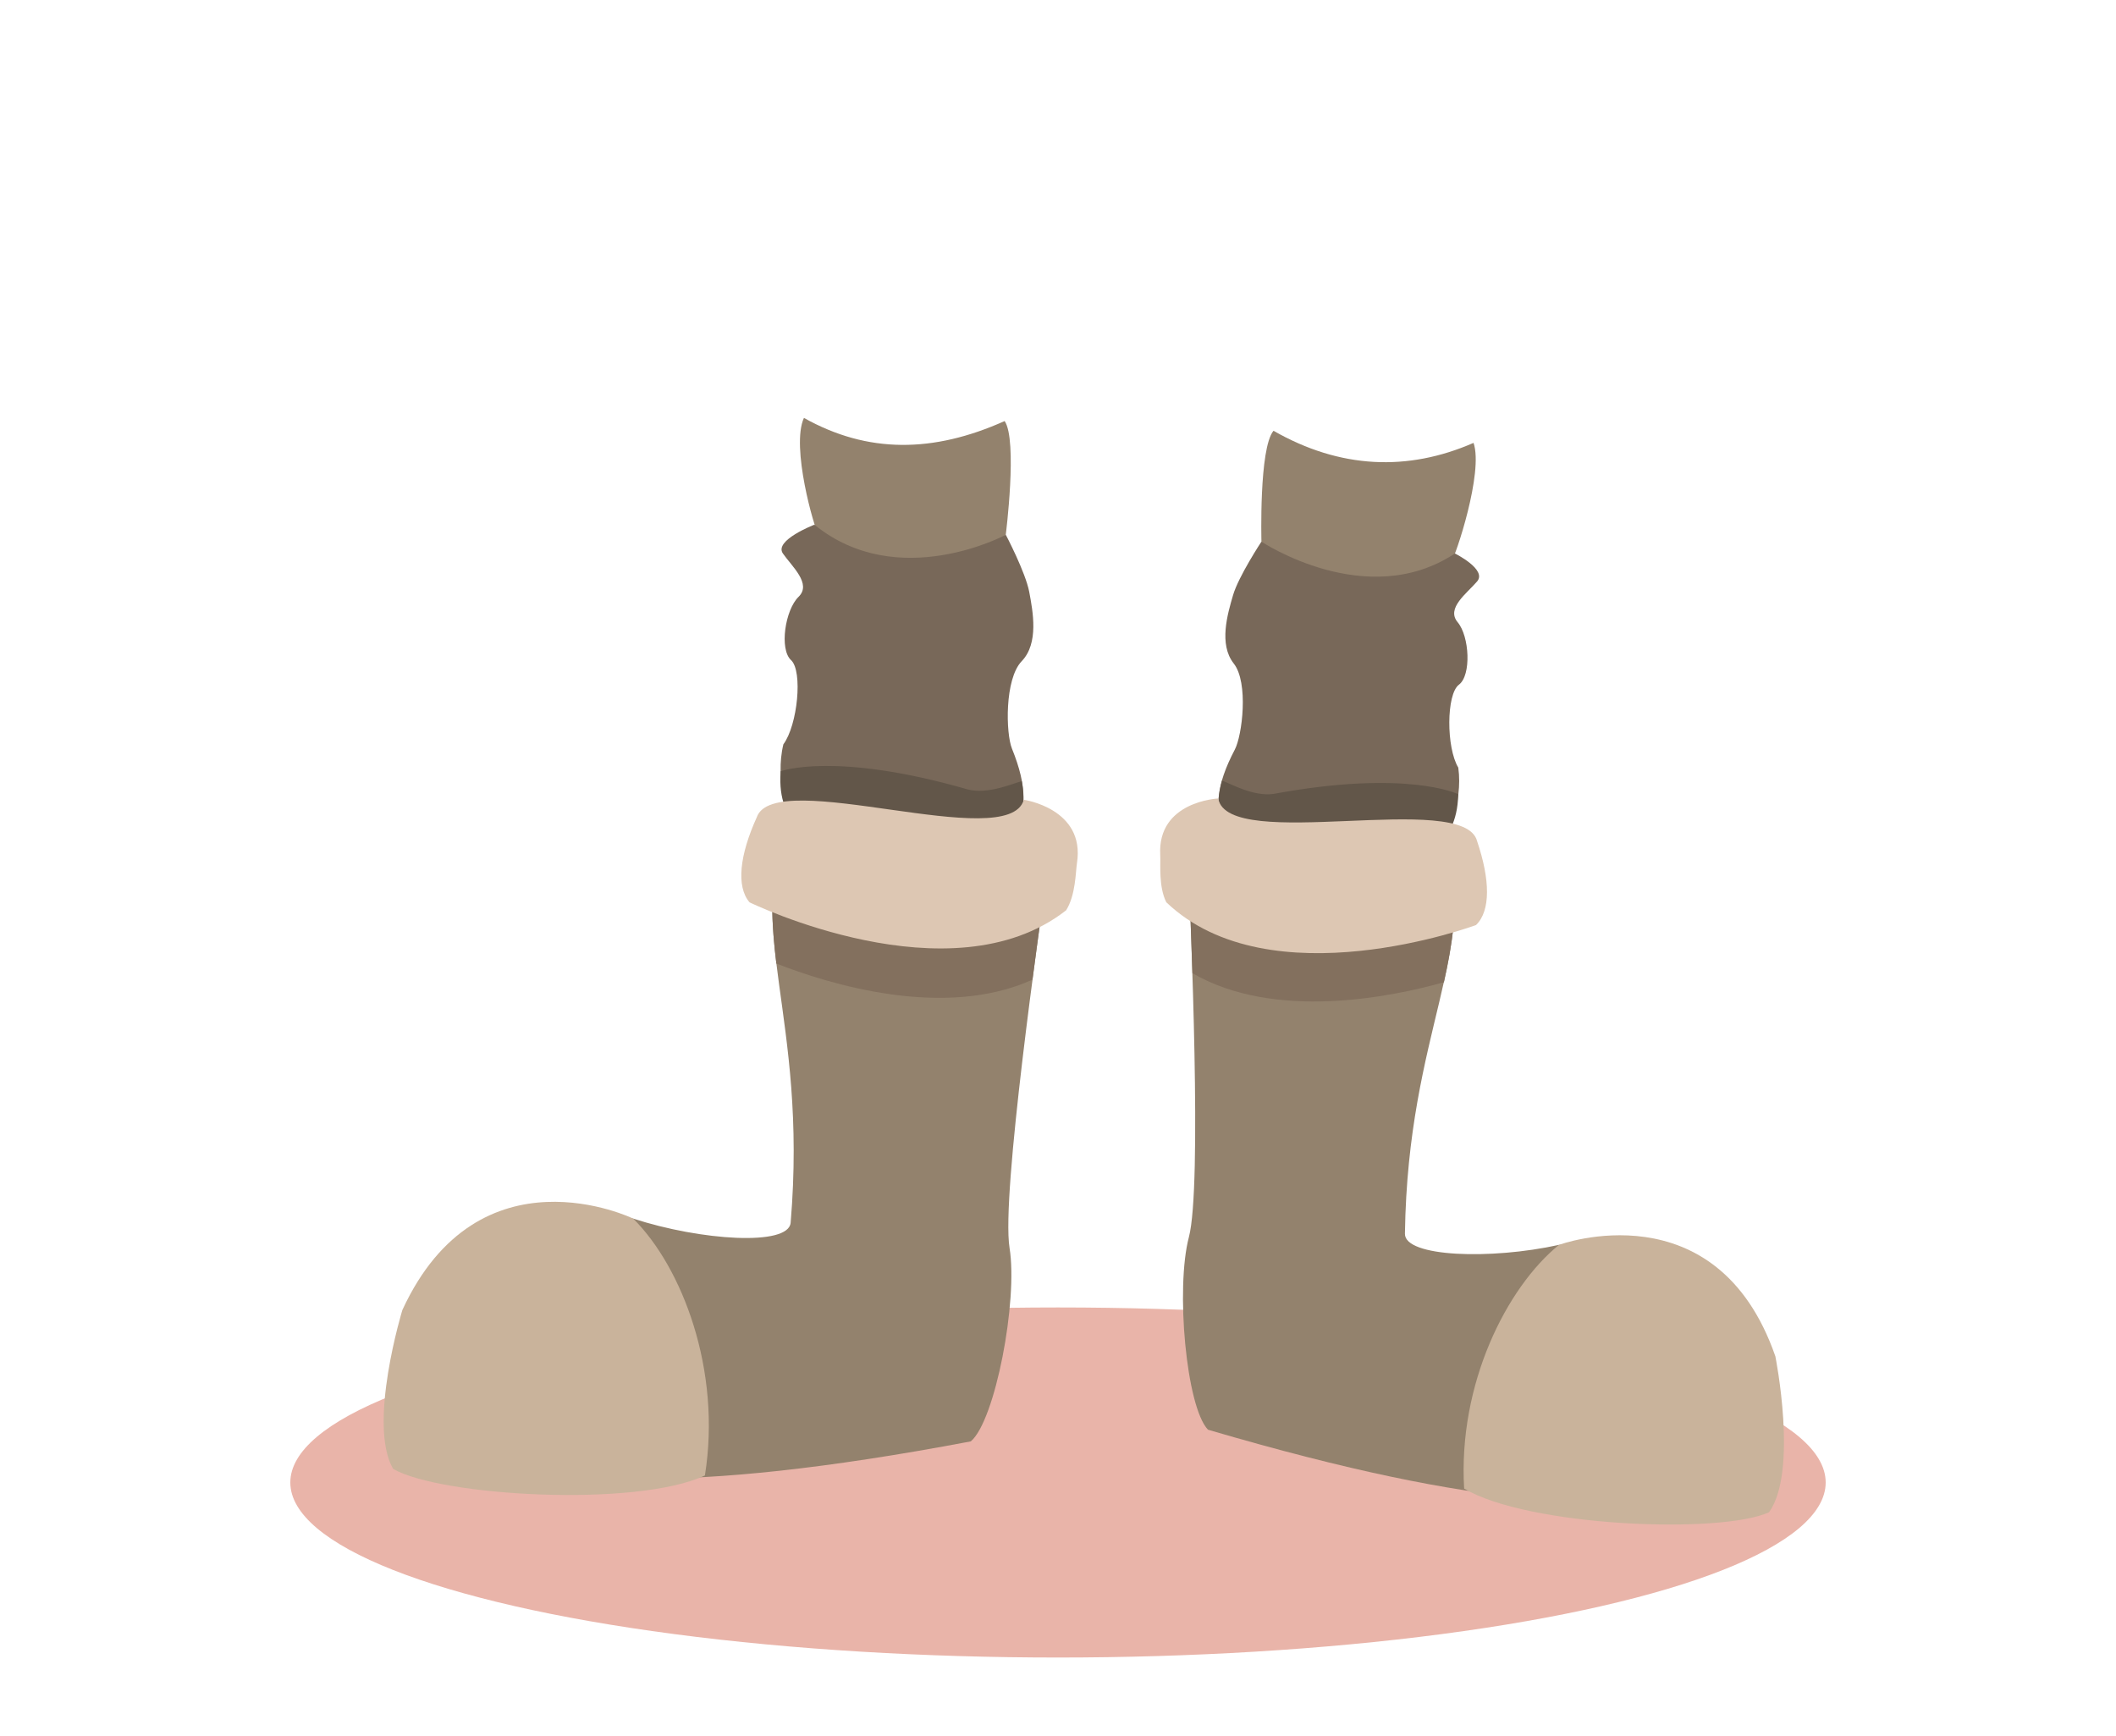 <?xml version="1.0" encoding="utf-8"?>
<!-- Generator: Adobe Illustrator 16.0.0, SVG Export Plug-In . SVG Version: 6.00 Build 0)  -->
<!DOCTYPE svg PUBLIC "-//W3C//DTD SVG 1.1//EN" "http://www.w3.org/Graphics/SVG/1.1/DTD/svg11.dtd">
<svg version="1.1" id="Calque_1" xmlns="http://www.w3.org/2000/svg" xmlns:xlink="http://www.w3.org/1999/xlink" x="0px" y="0px"
	 width="89px" height="73px" viewBox="0 0 89 73" enable-background="new 0 0 89 73" xml:space="preserve">
<rect fill="#FFFFFF" width="89" height="73"/>
<ellipse fill="#E9B4A9" cx="44.5" cy="62.353" rx="32.289" ry="7.362"/>
<g>
	<g id="Calque_20">
		<g>
			<path fill="#93826D" d="M42.303,22.494c0,0,0.504-3.974-0.047-4.785c-3,1.345-5.758,1.373-8.442-0.132
				c-0.56,1.218,0.447,4.667,0.587,4.843C34.542,22.595,39.552,25.365,42.303,22.494z"/>
			<path fill="#786859" d="M34.254,22.068c0,0-1.708,0.658-1.326,1.21c0.383,0.552,1.223,1.275,0.659,1.825
				c-0.564,0.55-0.815,2.203-0.315,2.662c0.5,0.458,0.277,2.736-0.323,3.541c-0.37,1.537,0.255,2.976,0.255,2.976
				s7.38,0.758,9.539,0.838c0.384-1.082,0.495-1.97-0.181-3.637c-0.256-0.631-0.314-2.919,0.412-3.674
				c0.726-0.754,0.471-2.089,0.316-2.913c-0.155-0.824-0.985-2.403-0.985-2.403S37.771,24.934,34.254,22.068z"/>
			<path fill="#625649" d="M42.975,32.855c-0.444,0.124-1.413,0.552-2.252,0.354c-5.598-1.617-7.864-0.776-7.887-0.77
				c-0.105,1.275,0.367,1.843,0.367,1.843s7.38,0.758,9.54,0.837C43.003,34.381,43.132,33.726,42.975,32.855z"/>
			<path fill="#93826D" d="M42.995,34.168c0,0,1.349,0.257,1.042,2.542c-0.308,2.285-1.934,13.55-1.575,15.776
				c0.359,2.228-0.603,7.265-1.629,8.138c-12.441,2.354-17.478,1.659-20.92,0.532c-1.114-5.173-0.315-10.973,6.719-9.903
				c2.84,0.927,6.539,1.173,6.623,0.173c0.735-8.73-2.02-12.319-0.05-17.144C34.508,32.929,40.659,36.002,42.995,34.168z"/>
			<path fill="#83705E" d="M43.468,35.753c-2.162,1.559-8.361-0.507-10.741,0.063c-0.348,1.55-0.276,3.043-0.074,4.71
				c2.173,0.853,7.053,2.368,10.772,0.678c0.268-2.036,0.509-3.746,0.609-4.494c0.039-0.281,0.051-0.531,0.043-0.753
				C43.743,35.798,43.468,35.753,43.468,35.753z"/>
			<path fill="#C9B39B" d="M26.631,51.253c0,0-6.48-3.145-9.707,3.845c0,0-1.472,4.811-0.389,6.683
				c1.98,1.147,10.219,1.632,13.114,0.277C30.357,57.625,28.688,53.292,26.631,51.253z"/>
			<path fill="#DDC7B3" d="M43.062,33.638c-0.642,2.292-10.474-1.416-11.23,0.732c-0.718,1.583-0.878,2.91-0.306,3.582
				c0.043,0.019,8.467,4.122,13.315,0.336l0,0c0.403-0.638,0.4-1.617,0.457-1.99C45.655,34.008,43.062,33.638,43.062,33.638z"/>
		</g>
		<g>
			<path fill="#93826D" d="M53.057,22.783c0,0-0.108-3.926,0.507-4.665c2.799,1.602,5.649,1.718,8.414,0.509
				c0.429,1.245-0.772,4.813-0.927,4.971C60.896,23.756,55.465,25.85,53.057,22.783z"/>
			<path fill="#786859" d="M61.194,23.279c0,0,1.36,0.673,0.935,1.175c-0.428,0.502-1.316,1.126-0.819,1.717
				s0.583,2.229,0.052,2.628c-0.532,0.399-0.536,2.643-0.026,3.486c0.212,1.536-0.538,2.879-0.538,2.879s-7.273,0.027-9.388-0.104
				c-0.27-1.092-0.293-1.97,0.526-3.531c0.312-0.591,0.59-2.819-0.046-3.625c-0.636-0.806-0.258-2.084-0.027-2.873
				c0.23-0.789,1.193-2.25,1.193-2.25S57.486,25.736,61.194,23.279z"/>
			<path fill="#625649" d="M51.399,32.829c0.422,0.164,1.324,0.675,2.164,0.563c5.618-1.038,7.748,0.002,7.77,0.011
				c-0.02,1.255-0.536,1.762-0.536,1.762s-7.273,0.027-9.388-0.104C51.226,34.315,51.162,33.663,51.399,32.829z"/>
			<path fill="#93826D" d="M51.253,34.108c0,0-1.341,0.121-1.261,2.38c0.079,2.259,0.578,13.408,0.013,15.546
				c-0.564,2.14-0.113,7.146,0.804,8.099c11.912,3.499,16.894,3.307,20.362,2.539c1.586-4.94,1.367-10.677-5.601-10.313
				c-2.86,0.632-6.494,0.514-6.478-0.47c0.126-8.591,3.159-11.826,1.703-16.724C59.653,33.718,53.356,36.124,51.253,34.108z"/>
			<path fill="#83705E" d="M50.64,35.609c1.958,1.73,8.207,0.312,10.474,1.099c0.189,1.546-0.023,2.996-0.382,4.604
				c-2.202,0.621-7.111,1.63-10.578-0.38c-0.063-2.012-0.134-3.704-0.159-4.443c-0.011-0.277,0.002-0.523,0.03-0.74
				C50.367,35.626,50.64,35.609,50.64,35.609z"/>
			<path fill="#C9B39B" d="M65.572,52.358c0,0,6.627-2.441,9.101,4.689c0,0,0.97,4.836-0.267,6.559
				c-2.043,0.929-10.13,0.605-12.823-0.996C61.32,58.218,63.367,54.15,65.572,52.358z"/>
			<path fill="#DDC7B3" d="M51.24,33.584c0.403,2.298,10.356-0.37,10.889,1.799c0.547,1.615,0.575,2.924-0.048,3.525
				c-0.044,0.014-8.661,3.205-13.025-0.958l0,0c-0.333-0.661-0.234-1.616-0.256-1.986C48.674,33.695,51.24,33.584,51.24,33.584z"/>
		</g>
	</g>
	<g id="Cheveux_1_1_">
	</g>
</g>
</svg>
